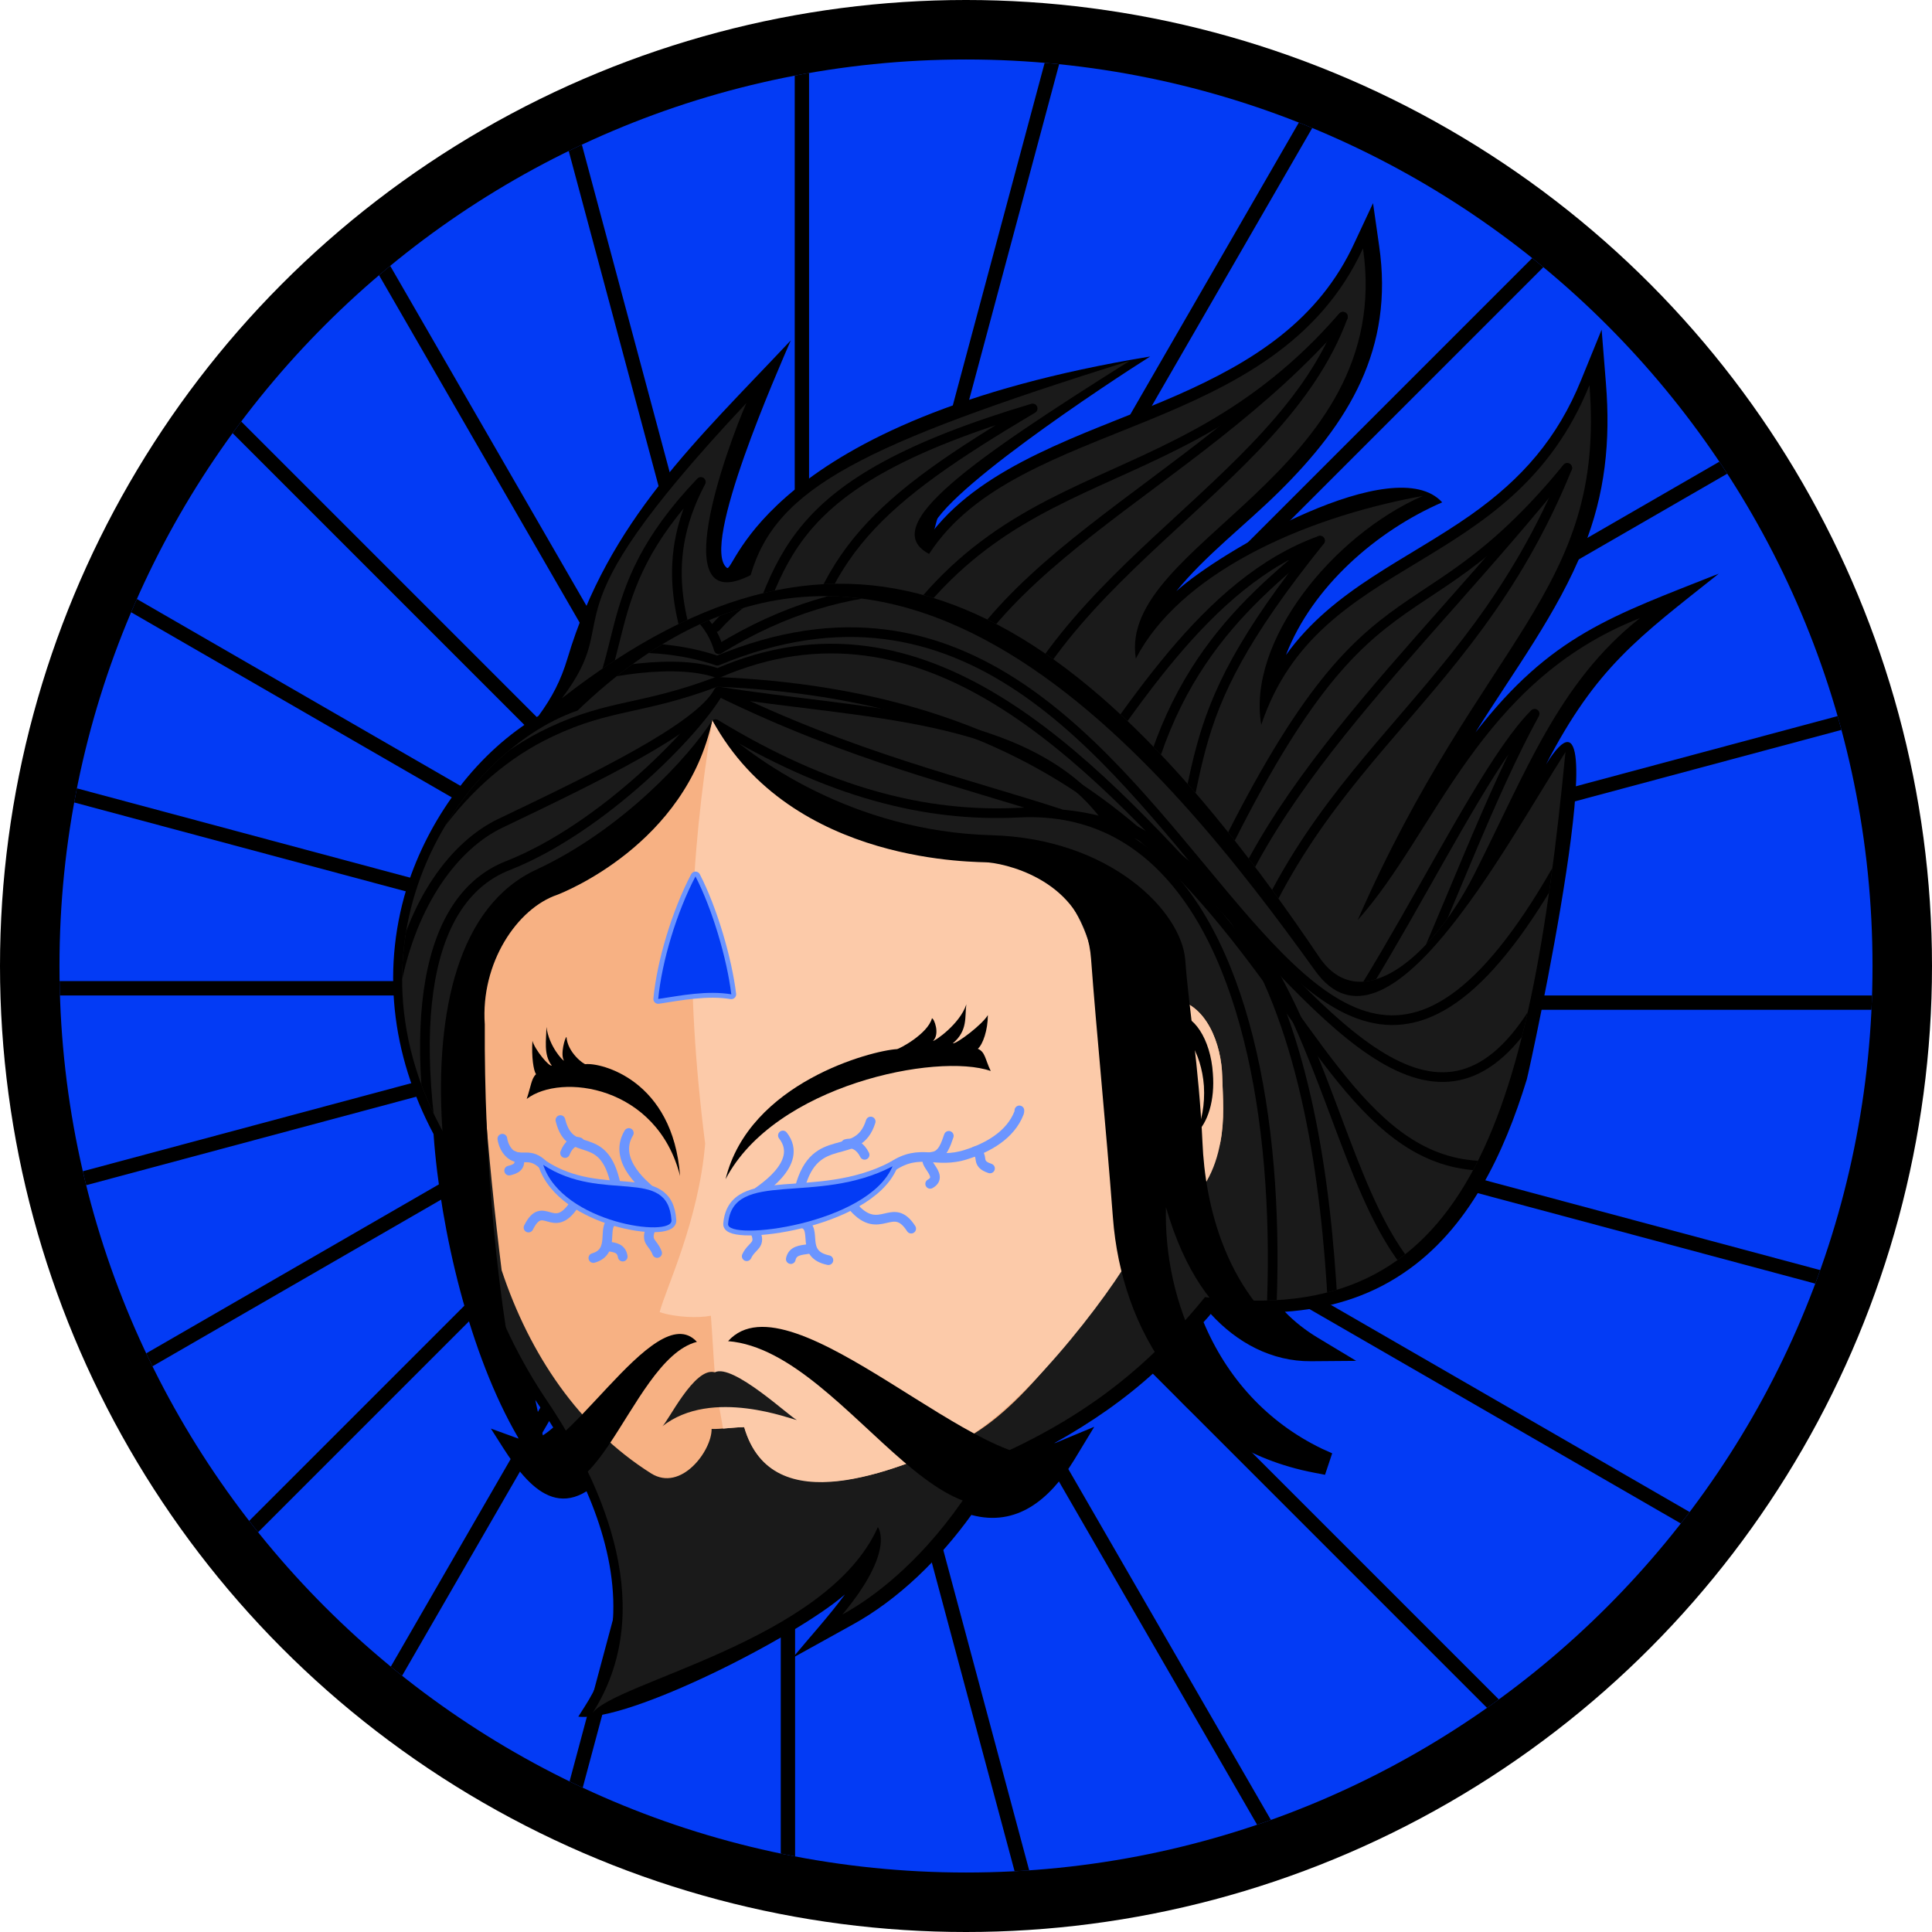<?xml version="1.0" encoding="UTF-8"?>
<!DOCTYPE svg PUBLIC "-//W3C//DTD SVG 1.0//EN" "http://www.w3.org/TR/2001/REC-SVG-20010904/DTD/svg10.dtd">
<!-- Creator: CorelDRAW 2019 -->
<svg xmlns="http://www.w3.org/2000/svg" xml:space="preserve" width="1000px" height="1000px" version="1.0" style="shape-rendering:geometricPrecision; text-rendering:geometricPrecision; image-rendering:optimizeQuality; fill-rule:evenodd; clip-rule:evenodd"
viewBox="0 0 53.92 53.92"
 xmlns:xlink="http://www.w3.org/1999/xlink"
 xmlns:xodm="http://www.corel.com/coreldraw/odm/2003">
 <defs>
  <style type="text/css">
   <![CDATA[
    .str1 {stroke:black;stroke-width:0.27;stroke-linecap:round;stroke-linejoin:round;stroke-miterlimit:2.613}
    .str0 {stroke:black;stroke-width:0.27;stroke-linecap:round;stroke-linejoin:round;stroke-miterlimit:2.613}
    .str2 {stroke:#6B95FF;stroke-width:0.27;stroke-linecap:round;stroke-linejoin:round;stroke-miterlimit:2.613}
    .fil2 {fill:none}
    .fil0 {fill:black}
    .fil1 {fill:#033BF5}
    .fil3 {fill:#1A1A1A}
    .fil4 {fill:#F7B183}
    .fil5 {fill:#FCCAA9}
    .fil6 {fill:#1A1A1A;fill-rule:nonzero}
   ]]>
  </style>
    <clipPath id="id0">
     <path d="M26.96 1.66c13.97,0 25.3,11.33 25.3,25.3 0,13.97 -11.33,25.3 -25.3,25.3 -13.97,0 -25.3,-11.33 -25.3,-25.3 0,-13.97 11.33,-25.3 25.3,-25.3z"/>
    </clipPath>
   <clipPath id="id1">
    <path d="M20.83 11.25c-0.55,1.27 -2.29,6.03 0.12,4.8 0.71,-2.44 3.1,-3.63 10.58,-5.98 -4.35,2.74 -7.07,4.61 -5.6,5.39 2.49,-3.84 9.67,-3.21 12.11,-8.53 0.91,6.29 -6.86,8.23 -6.34,11.45 1.2,-2.31 4.51,-3.9 8.01,-4.54 -2.53,1.11 -4.91,4.07 -4.51,6.39 1.61,-4.82 6.99,-4.13 9.16,-9.48 0.46,5.79 -3.02,7.05 -6.47,14.93 2.19,-2.44 3.37,-6.66 7.88,-8.43 -2.28,1.8 -3.19,4.32 -4.63,7.16 -1.18,2.32 -3.18,4 -4.33,2.29 -7.01,-10.4 -13.19,-13.4 -21.13,-7.21 1.88,-2.48 -0.79,-1.92 5.15,-8.24z"/>
   </clipPath>
   <clipPath id="id2">
    <path d="M16.12 19.83c8.65,-8.31 16.5,1.58 20.59,7.27 2,2.77 5.26,-3.42 6.98,-6.11 -1,10.32 -2.76,16.16 -10.06,15.21 -1.72,2.12 -3.55,3.46 -6.09,4.56 -0.78,1.51 -2.27,3.33 -4.03,4.3 1.5,-1.8 0.99,-2.44 0.99,-2.44 -1.41,3.18 -7.39,4.33 -7.97,5.2 1.82,-2.83 0.4,-6.29 -1.34,-8.84 -0.41,-0.62 -0.78,-1.29 -1.1,-1.99 -0.66,-1.47 -1.08,-3.06 -1.15,-4.47 -3.97,-5.78 -0.27,-11.5 3.18,-12.69z"/>
   </clipPath>
 </defs>
 <g id="Layer_x0020_1">
  <circle class="fil0" cx="26.96" cy="26.96" r="26.96"/>
  <g id="_1049642592">
   <path class="fil1" d="M26.96 1.66c13.97,0 25.3,11.33 25.3,25.3 0,13.97 -11.33,25.3 -25.3,25.3 -13.97,0 -25.3,-11.33 -25.3,-25.3 0,-13.97 11.33,-25.3 25.3,-25.3z"/>
   <g style="clip-path:url(#id0)">
    <g>
     <g>
      <rect class="fil0" x="22.18" y="-16.36" width="0.4" height="44.14"/>
      <rect class="fil0" transform="matrix(0.966 0.259 -0.259 0.966 33.609 -14.858)" width="0.4" height="44.14"/>
      <rect class="fil0" transform="matrix(0.866 0.5 -0.5 0.866 44.256 -10.448)" width="0.4" height="44.14"/>
      <rect class="fil0" transform="matrix(0.707 0.707 -0.707 0.707 53.398 -3.433)" width="0.4" height="44.14"/>
      <rect class="fil0" transform="matrix(0.5 0.866 -0.866 0.5 60.413 5.71)" width="0.4" height="44.14"/>
      <rect class="fil0" transform="matrix(0.259 0.966 -0.966 0.259 64.823 16.356)" width="0.4" height="44.14"/>
      <rect class="fil0" transform="matrix(2.63956E-14 1 -1 2.63956E-14 66.328 27.782)" width="0.4" height="44.14"/>
      <rect class="fil0" transform="matrix(-0.259 0.966 -0.966 -0.259 64.823 39.207)" width="0.4" height="44.14"/>
      <rect class="fil0" transform="matrix(-0.5 0.866 -0.866 -0.5 60.413 49.853)" width="0.4" height="44.14"/>
      <rect class="fil0" transform="matrix(-0.707 0.707 -0.707 -0.707 53.398 58.996)" width="0.4" height="44.14"/>
      <rect class="fil0" transform="matrix(-0.866 0.5 -0.5 -0.866 44.256 66.011)" width="0.4" height="44.14"/>
      <rect class="fil0" transform="matrix(-0.966 0.259 -0.259 -0.966 33.609 70.421)" width="0.4" height="44.14"/>
      <rect class="fil0" x="21.79" y="27.78" width="0.4" height="44.14"/>
      <rect class="fil0" transform="matrix(-0.966 -0.259 0.259 -0.966 10.759 70.421)" width="0.4" height="44.14"/>
      <rect class="fil0" transform="matrix(-0.866 -0.5 0.5 -0.866 0.112 66.011)" width="0.4" height="44.14"/>
      <rect class="fil0" transform="matrix(-0.707 -0.707 0.707 -0.707 -9.03 58.996)" width="0.4" height="44.14"/>
      <rect class="fil0" transform="matrix(-0.5 -0.866 0.866 -0.5 -16.046 49.853)" width="0.4" height="44.14"/>
      <rect class="fil0" transform="matrix(-0.259 -0.966 0.966 -0.259 -20.456 39.207)" width="0.4" height="44.14"/>
      <rect class="fil0" transform="matrix(-7.91589E-14 -1 1 -7.91589E-14 -21.96 27.782)" width="0.4" height="44.14"/>
      <rect class="fil0" transform="matrix(0.259 -0.966 0.966 0.259 -20.456 16.356)" width="0.4" height="44.14"/>
      <rect class="fil0" transform="matrix(0.5 -0.866 0.866 0.5 -16.046 5.71)" width="0.4" height="44.14"/>
      <rect class="fil0" transform="matrix(0.707 -0.707 0.707 0.707 -9.03 -3.433)" width="0.4" height="44.14"/>
      <rect class="fil0" transform="matrix(0.866 -0.5 0.5 0.866 0.112 -10.448)" width="0.4" height="44.14"/>
      <rect class="fil0" transform="matrix(0.966 -0.259 0.259 0.966 10.759 -14.858)" width="0.4" height="44.14"/>
     </g>
    </g>
   </g>
   <path class="fil2" d="M26.96 1.66c13.97,0 25.3,11.33 25.3,25.3 0,13.97 -11.33,25.3 -25.3,25.3 -13.97,0 -25.3,-11.33 -25.3,-25.3 0,-13.97 11.33,-25.3 25.3,-25.3z"/>
  </g>
  <path class="fil0" d="M25.98 14.89c0.11,-0.14 0.22,-0.27 0.34,-0.4 1.61,-1.73 4.4,-2.52 6.53,-3.46 2.11,-0.93 3.96,-2.08 4.96,-4.27l0.51 -1.09 0.17 1.19c0.42,2.87 -0.84,4.94 -2.81,6.88 -0.92,0.91 -2.04,1.76 -2.85,2.76 1.2,-1.1 6.1,-3.94 7.42,-2.48 -1.84,0.8 -3.63,2.36 -4.36,4.26 1.32,-1.84 3.37,-2.65 5.16,-3.91 1.43,-1.01 2.42,-2.14 3.08,-3.77l0.57 -1.4 0.12 1.5c0.13,1.61 -0.02,3.08 -0.62,4.58 -0.72,1.82 -1.98,3.49 -3.02,5.16 2.11,-2.72 3.82,-3.25 6.79,-4.43 -2.24,1.78 -3.42,2.61 -4.82,5.32 2.14,-3.44 -0.46,8.53 -0.54,8.8 -0.63,2.05 -1.61,4.17 -3.44,5.4 -1,0.68 -2.13,1 -3.31,1.08 0.27,0.28 0.58,0.52 0.91,0.72l1.08 0.65 -1.26 0.01c-1.1,0.01 -2.07,-0.52 -2.8,-1.32 -0.06,0.08 -0.13,0.15 -0.2,0.23 0.65,1.55 1.77,2.79 3.3,3.53l0.29 0.13 -0.2 0.6 -0.31 -0.06c-1.83,-0.35 -3.36,-1.33 -4.41,-2.84 -0.87,0.8 -1.82,1.45 -2.84,2.02 0.04,-0.01 0.07,-0.02 0.11,-0.04l1.01 -0.42 -0.57 0.94c-0.68,1.1 -1.6,1.86 -2.86,1.52 -0.87,1.21 -2.03,2.36 -3.33,3.07l-1.66 0.92c0.48,-0.58 1.02,-1.17 1.46,-1.77 -1.34,1.17 -6.03,3.57 -7.44,3.41l0.19 -0.3c1.2,-1.87 0.88,-4.06 0.04,-5.99 -1.25,0.78 -2.1,-0.88 -2.67,-1.75l0.77 0.28 -0.01 -0.03c-1.35,-2.31 -2.17,-5.78 -2.36,-8.47 -1.18,-2.22 -1.48,-4.68 -0.68,-7.08 0.63,-1.84 1.92,-3.59 3.61,-4.59 0.38,-0.52 0.62,-0.98 0.81,-1.61 1.15,-3.85 3.6,-6.07 6.23,-8.87 -0.32,0.75 -2.55,5.77 -1.78,6.35 0.21,0.16 1.03,-4.13 11.81,-5.9 -1.05,0.66 -6.16,4.01 -6.12,4.94zm-10.83 25.17c0.11,-0.07 0.21,-0.15 0.29,-0.22 -0.14,-0.23 -0.29,-0.46 -0.44,-0.68 -0.02,-0.03 -0.04,-0.06 -0.06,-0.09 0.06,0.27 0.11,0.53 0.17,0.8l0.04 0.19z"/>
  <path class="fil3" d="M20.83 11.25c-0.55,1.27 -2.29,6.03 0.12,4.8 0.71,-2.44 3.1,-3.63 10.58,-5.98 -4.35,2.74 -7.07,4.61 -5.6,5.39 2.49,-3.84 9.67,-3.21 12.11,-8.53 0.91,6.29 -6.86,8.23 -6.34,11.45 1.2,-2.31 4.51,-3.9 8.01,-4.54 -2.53,1.11 -4.91,4.07 -4.51,6.39 1.61,-4.82 6.99,-4.13 9.16,-9.48 0.46,5.79 -3.02,7.05 -6.47,14.93 2.19,-2.44 3.37,-6.66 7.88,-8.43 -2.28,1.8 -3.19,4.32 -4.63,7.16 -1.18,2.32 -3.18,4 -4.33,2.29 -7.01,-10.4 -13.19,-13.4 -21.13,-7.21 1.88,-2.48 -0.79,-1.92 5.15,-8.24z"/>
  <g style="clip-path:url(#id1)">
   <g id="_1048392352">
    <path id="1" class="fil2 str0" d="M-10.89 18.93c2.94,1.79 5.48,2.44 7.92,2.31 7.71,-0.4 7.61,14.58 5.14,20.95"/>
    <path class="fil2 str0" d="M-10.88 16.4c3.29,-3.72 11.95,-0.87 18,-8.3"/>
    <path class="fil2 str0" d="M-17.88 31.98c-1.21,-5.35 -0.53,-8.53 1.57,-9.35 2.49,-0.99 4.98,-3.59 5.51,-4.55 3.48,1.71 6.39,2.37 8.96,3.21 6.8,0.63 7.02,13.91 4.89,20.15"/>
    <path class="fil2 str0" d="M-17.89 34.5c-3.07,-7.14 -0.98,-11.84 1.38,-12.97 2.42,-1.17 5.18,-2.49 5.71,-3.45 3.66,0.6 8.04,0.54 10.1,3.26 5.88,1.65 6.42,13.25 4.63,19.36"/>
    <path class="fil2 str0" d="M-19.03 34.14c-2.68,-5.34 -0.9,-12.77 3.84,-15 1.56,-0.74 2.36,-0.57 4.33,-1.31 10.67,-3.34 18.5,10.48 15.67,22.13"/>
    <path class="fil2 str0" d="M-20.57 21.47c2.12,-3.06 7.76,-4.59 9.74,-3.87 10.35,-4.97 18.54,11.02 16.52,21.61"/>
    <path class="fil2 str0" d="M-20.02 20.15c4.04,-3.77 7.61,-3.42 9.18,-2.88 11.55,-4.68 18.97,9.76 17.41,21.2"/>
    <path class="fil2 str0" d="M-18.79 16.74c3.2,-1.92 7.33,-2.04 7.99,0.24 6.85,-4.21 12.88,0.94 16.01,4.62"/>
    <path class="fil2 str1" d="M15.83 20.82c1.97,-2.39 0.62,-4.12 3.73,-7.37 -1.26,2.37 -0.48,4.19 0.22,6.07"/>
    <path class="fil2 str1" d="M20.61 18.87c1.23,-3.25 1.13,-5.36 8.21,-7.47 -4.35,2.59 -5.97,4.01 -6.69,8.09"/>
    <path class="fil2 str1" d="M23.86 19.8c3.68,-7.51 8.64,-5.26 13.62,-10.96 -1.8,4.9 -8.63,7.23 -9.97,13.31"/>
    <path class="fil2 str1" d="M29.49 22.71c2.02,-2.82 4.15,-6.47 7.35,-7.62 -2.29,1.86 -4.79,4.02 -5.29,9.47"/>
    <path class="fil2 str1" d="M32.97 26.29c5.17,-11.51 6.22,-7.7 10.77,-13.23 -2.89,7.09 -7.74,8.14 -9.75,16.15"/>
    <path class="fil2 str1" d="M34.94 31.5c2.76,-1.89 5.93,-9.63 7.89,-11.58 -2.46,4.48 -4.57,12.55 -7.89,13.87"/>
    <path class="fil2 str1" d="M25.79 21.1c1.1,-5.42 7.4,-7.28 11.69,-12.26"/>
    <path class="fil2 str1" d="M33.54 27.83c1.1,-5.43 5.85,-9.35 10.2,-14.77"/>
    <path class="fil2 str1" d="M32.09 26.48c1.84,-5.21 0.4,-5.98 4.75,-11.39"/>
   </g>
  </g>
  <path class="fil2" d="M20.83 11.25c-0.55,1.27 -2.29,6.03 0.12,4.8 0.71,-2.44 3.1,-3.63 10.58,-5.98 -4.35,2.74 -7.07,4.61 -5.6,5.39 2.49,-3.84 9.67,-3.21 12.11,-8.53 0.91,6.29 -6.86,8.23 -6.34,11.45 1.2,-2.31 4.51,-3.9 8.01,-4.54 -2.53,1.11 -4.91,4.07 -4.51,6.39 1.61,-4.82 6.99,-4.13 9.16,-9.48 0.46,5.79 -3.02,7.05 -6.47,14.93 2.19,-2.44 3.37,-6.66 7.88,-8.43 -2.28,1.8 -3.19,4.32 -4.63,7.16 -1.18,2.32 -3.18,4 -4.33,2.29 -7.01,-10.4 -13.19,-13.4 -21.13,-7.21 1.88,-2.48 -0.79,-1.92 5.15,-8.24z"/>
  <path class="fil3" d="M16.12 19.83c8.65,-8.31 16.5,1.58 20.59,7.27 2,2.77 5.26,-3.42 6.98,-6.11 -1,10.32 -2.76,16.16 -10.06,15.21 -1.72,2.12 -3.55,3.46 -6.09,4.56 -0.78,1.51 -2.27,3.33 -4.03,4.3 1.5,-1.8 0.99,-2.44 0.99,-2.44 -1.41,3.18 -7.39,4.33 -7.97,5.2 1.82,-2.83 0.4,-6.29 -1.34,-8.84 -0.41,-0.62 -0.78,-1.29 -1.1,-1.99 -0.66,-1.47 -1.08,-3.06 -1.15,-4.47 -3.97,-5.78 -0.27,-11.5 3.18,-12.69z"/>
  <g style="clip-path:url(#id2)">
   <g id="_1048371856">
    <path id="1" class="fil2 str0" d="M19.97 20.21c3.14,1.91 5.86,2.6 8.46,2.47 8.25,-0.43 8.13,15.58 5.49,22.39"/>
    <path class="fil2 str0" d="M19.98 17.5c3.52,-3.97 12.45,-1.71 14.56,0.07"/>
    <path class="fil2 str0" d="M12.49 34.16c-1.28,-5.72 -0.56,-9.12 1.68,-10 2.67,-1.05 5.33,-3.83 5.89,-4.86 3.73,1.83 6.83,2.53 9.58,3.43 7.27,0.67 7.64,11.84 7.64,17.33"/>
    <path class="fil2 str0" d="M12.49 36.85c-3.28,-7.64 -1.05,-12.66 1.47,-13.87 2.59,-1.24 5.54,-2.65 6.1,-3.68 3.91,0.64 8.6,0.57 10.79,3.49 7.04,2.89 5.78,12.36 10.21,13.82"/>
    <path class="fil2 str0" d="M11.26 36.47c-2.85,-5.72 -0.95,-13.66 4.11,-16.04 1.67,-0.79 2.53,-0.61 4.63,-1.4 17.03,0.7 15.25,15.59 23.03,13.26"/>
    <path class="fil2 str0" d="M9.63 22.92c2.26,-3.27 8.29,-4.9 10.4,-4.13 11.58,-5.03 18.11,19.51 23.39,8.31"/>
    <path class="fil2 str0" d="M10.21 21.52c4.32,-4.04 8.13,-3.66 9.81,-3.08 13.85,-5.75 15.73,22.1 24.6,3.59"/>
    <path class="fil2 str0" d="M11.53 17.86c3.41,-2.04 7.83,-2.17 8.53,0.26 7.33,-4.5 13.77,1.01 17.11,4.94"/>
   </g>
  </g>
  <path class="fil2" d="M16.12 19.83c8.65,-8.31 16.5,1.58 20.59,7.27 2,2.77 5.26,-3.42 6.98,-6.11 -1,10.32 -2.76,16.16 -10.06,15.21 -1.72,2.12 -3.55,3.46 -6.09,4.56 -0.78,1.51 -2.27,3.33 -4.03,4.3 1.5,-1.8 0.99,-2.44 0.99,-2.44 -1.41,3.18 -7.39,4.33 -7.97,5.2 1.82,-2.83 0.4,-6.29 -1.34,-8.84 -0.41,-0.62 -0.78,-1.29 -1.1,-1.99 -0.66,-1.47 -1.08,-3.06 -1.15,-4.47 -3.97,-5.78 -0.27,-11.5 3.18,-12.69z"/>
  <path class="fil4" d="M31.87 34.29c-0.01,-0.07 2.06,-1.72 2.19,-2.42 0.12,-0.64 0.07,-1.21 0.05,-1.84 -0.02,-0.85 -0.42,-2.05 -1.42,-2.16 -0.43,-0.05 -0.82,0.15 -1.11,0.45 -0.48,0.5 -0.73,1.25 -0.86,1.91l-0.34 1.76 -0.17 -1.78c-0.36,-3.7 -0.49,-5.72 -4.14,-6.42 -2.55,0.75 -5.76,-2.59 -6.19,-3.69 -0.8,2.8 -1.92,3.05 -4.12,4.38 -0.7,0.42 -1.89,1.22 -2.22,2.93 -0.31,0.62 0.09,5.06 0.46,8.04 0.78,2.35 2.16,4.4 4.17,5.67 0.84,0.53 1.7,-0.64 1.69,-1.24 0.27,0.01 0.6,-0.05 0.91,-0.05 0.82,2.79 4.67,0.99 5.87,0.47 1.9,-0.83 3.48,-3.39 4.68,-4.86 0.44,-0.53 0.13,-0.59 0.55,-1.15z"/>
  <path class="fil5" d="M32.89 33.82c0.68,-0.47 1.03,-1.16 1.17,-1.95 0.12,-0.64 0.07,-1.21 0.05,-1.84 -0.02,-0.85 -0.42,-2.05 -1.42,-2.16 -0.43,-0.05 -0.82,0.15 -1.11,0.45 -0.81,0.84 -0.36,1.14 -0.58,2.27 -0.32,-3.31 -0.16,-7.14 -4.93,-6.8 -2.1,0.16 -4.99,-1.71 -6.19,-3.69 -0.64,4.02 -0.78,7.22 -0.2,11.82 -0.18,2.16 -1.11,4.07 -1.27,4.7 0.46,0.15 1.09,0.17 1.43,0.1 0.12,1.63 0.06,1.62 0.34,3.15 0.04,0 0.41,-0.04 0.59,-0.04 0.77,2.69 4.27,1.17 5.87,0.47 1.71,-0.75 4.32,-4.1 5.07,-5.5 0.74,-0.75 0.15,-0.39 0.4,-1.03 0.26,-0.67 0.74,0.08 0.78,0.05z"/>
  <path class="fil6" d="M19.95 38.3c0.5,-0.26 2.11,1.26 2.29,1.33 -0.12,0 -2.37,-0.92 -3.76,0.18 0.15,-0.1 0.9,-1.68 1.47,-1.51z"/>
  <path class="fil0" d="M32.78 28.32c0.52,-0.06 1.01,0.68 1.07,1.64 0.06,0.74 -0.14,1.39 -0.48,1.68 0.17,-0.34 0.26,-0.81 0.23,-1.33 -0.07,-0.96 -0.56,-1.7 -1.08,-1.64 -0.13,0.01 -0.24,0.06 -0.35,0.15 0.15,-0.29 0.36,-0.48 0.61,-0.5z"/>
  <path class="fil0" d="M32.21 30.85c0.28,0 0.68,0.27 0.66,0.62 -0.01,0.26 -0.2,0.48 -0.46,0.57 0.14,-0.11 0.24,-0.28 0.25,-0.46 0.02,-0.34 -0.42,-0.62 -0.66,-0.62 -0.24,0 -0.41,-0.43 -0.2,-0.76 -0.06,0.29 0.13,0.65 0.41,0.65z"/>
  <path class="fil0" d="M27.59 24.07c-0.22,-0.03 -5.49,0.12 -7.71,-3.97 1.14,1.11 3.94,3.1 7.79,3.21 3.31,0.09 5.31,2.12 5.41,3.49 0.09,1.27 0.38,2.95 0.48,5.09 0.07,1.68 0.63,4.37 2.93,5.77 -0.73,0 -2.88,-0.27 -3.95,-3.97 -0.07,2.65 1.16,5.67 4.1,7.08 -3.5,-0.67 -5.34,-3.61 -5.58,-6.79 -0.2,-2.62 -0.46,-5.19 -0.61,-7.22 -0.15,-2.06 -2.16,-2.62 -2.86,-2.69z"/>
  <path class="fil0" d="M20.32 37.43c1.76,-1.96 7.21,4 9.24,3.16 -2.75,4.46 -5.76,-2.88 -9.24,-3.16z"/>
  <path class="fil0" d="M19.45 37.45c-1.19,-1.3 -3.74,3.58 -4.98,3.13 2,3.06 3.02,-2.63 4.98,-3.13z"/>
  <path class="fil0" d="M15.56 24.97c0.15,-0.06 3.58,-1.4 4.32,-4.87 -0.66,1.03 -2.51,3.05 -4.91,4.17 -4.38,2.02 -2.53,11.87 -0.31,15.69 -0.82,-3.61 -1.15,-7.74 -1.13,-11.37 -0.12,-1.71 0.9,-3.24 2.03,-3.62z"/>
  <path class="fil0" d="M27.65 29.89c-0.16,-0.33 -0.15,-0.53 -0.36,-0.62 0.14,-0.12 0.28,-0.52 0.28,-0.94 -0.15,0.26 -0.86,0.8 -0.98,0.79 0.43,-0.36 0.33,-0.75 0.38,-1.09 -0.18,0.55 -0.88,1.03 -0.93,1.02 0.2,-0.19 0.03,-0.63 -0.03,-0.63 -0.12,0.44 -0.92,0.86 -0.98,0.86 -0.7,0.04 -4.12,0.93 -4.78,3.63 1.37,-2.63 5.91,-3.54 7.4,-3.02z"/>
  <path class="fil0" d="M14.7 30.67c0.12,-0.36 0.13,-0.57 0.26,-0.69 -0.07,-0.1 -0.13,-0.49 -0.1,-0.93 0.07,0.25 0.46,0.72 0.54,0.69 -0.24,-0.31 -0.15,-0.73 -0.15,-1.08 0.07,0.54 0.46,0.95 0.49,0.94 -0.11,-0.17 0.03,-0.65 0.07,-0.66 0.03,0.44 0.49,0.77 0.53,0.76 0.42,-0.05 2.44,0.43 2.64,3.12 -0.64,-2.53 -3.33,-2.88 -4.28,-2.15z"/>
  <g id="_984693304">
   <g>
    <g>
     <path class="fil2 str2" d="M21.12 33.3c-0.01,-0.03 1.36,-0.81 0.73,-1.61"/>
    </g>
    <g>
     <path class="fil2 str2" d="M22.32 33.16c0.43,-1.66 1.62,-0.7 1.98,-1.86"/>
    </g>
    <g>
     <path class="fil2 str2" d="M23.61 31.93c0.21,-0.06 0.41,0.07 0.52,0.3"/>
    </g>
    <g>
     <path class="fil2 str2" d="M21.06 34.34c0.21,0.43 -0.07,0.4 -0.22,0.72"/>
    </g>
    <g>
     <path class="fil2 str2" d="M22.41 34.14c0.43,0.16 -0.1,0.86 0.71,1.03"/>
    </g>
    <g>
     <path class="fil2 str2" d="M23.82 33.69c0.74,0.84 1.09,-0.21 1.61,0.6"/>
    </g>
    <g>
     <path class="fil2 str2" d="M24.91 32.55c0.79,-0.52 1.2,-0.05 2.06,-0.33 0.6,-0.19 1.23,-0.54 1.47,-1.16 0.01,-0.03 0.01,-0.04 0.01,-0.07"/>
    </g>
    <g>
     <path class="fil2 str2" d="M25.96 33.04c0.45,-0.25 -0.42,-0.68 0.08,-0.76 0.27,-0.04 0.36,-0.35 0.44,-0.58"/>
    </g>
    <g>
     <path class="fil2 str2" d="M27.22 32.13c0.27,0.13 -0.02,0.34 0.41,0.48"/>
    </g>
    <g>
     <path class="fil2 str2" d="M22.55 34.86c-0.2,0.03 -0.43,0.04 -0.48,0.28"/>
    </g>
   </g>
   <g>
    <path class="fil2 str2" d="M20.32 34.16c0.13,-1.55 2.47,-0.5 4.59,-1.61 -0.69,1.63 -4.63,2.1 -4.59,1.61z"/>
    <path id="1" class="fil1" d="M20.32 34.16c0.13,-1.55 2.47,-0.5 4.59,-1.61 -0.69,1.63 -4.63,2.1 -4.59,1.61z"/>
   </g>
  </g>
  <g>
   <g>
    <g>
     <path class="fil2 str2" d="M18.12 33.21c0.01,-0.03 -1.06,-0.78 -0.57,-1.59"/>
    </g>
    <g>
     <path class="fil2 str2" d="M17.19 33.09c-0.34,-1.66 -1.27,-0.68 -1.55,-1.83"/>
    </g>
    <g>
     <path class="fil2 str2" d="M16.17 31.88c-0.15,-0.06 -0.31,0.07 -0.4,0.3"/>
    </g>
    <g>
     <path class="fil2 str2" d="M18.17 34.26c-0.17,0.42 0.05,0.39 0.17,0.71"/>
    </g>
    <g>
     <path class="fil2 str2" d="M17.11 34.07c-0.33,0.17 0.08,0.86 -0.55,1.04"/>
    </g>
    <g>
     <path class="fil2 str2" d="M16.01 33.64c-0.58,0.85 -0.85,-0.2 -1.26,0.62"/>
    </g>
    <g>
     <path class="fil2 str2" d="M15.16 32.51c-0.36,-0.35 -0.58,-0.12 -0.84,-0.26"/>
    </g>
    <g>
     <path class="fil2 str2" d="M14.21 32.67c0.17,-0.04 0.35,-0.11 0.26,-0.37 -0.23,-0.01 -0.41,-0.25 -0.45,-0.52"/>
    </g>
    <g>
     <path class="fil2 str2" d="M17.01 34.79c0.15,0.03 0.33,0.04 0.37,0.28"/>
    </g>
   </g>
   <g>
    <path class="fil2 str2" d="M18.74 34.06c-0.1,-1.54 -1.93,-0.46 -3.58,-1.55 0.54,1.63 3.61,2.04 3.58,1.55z"/>
    <path id="1" class="fil1" d="M18.74 34.06c-0.1,-1.54 -1.93,-0.46 -3.58,-1.55 0.54,1.63 3.61,2.04 3.58,1.55z"/>
   </g>
  </g>
  <g>
   <path class="fil2 str2" d="M19.41 24.46c0.47,0.91 0.88,2.3 1,3.29 -0.67,-0.11 -1.39,0.03 -2.04,0.13 0.1,-1.05 0.52,-2.43 1.04,-3.42z"/>
   <path id="1" class="fil1" d="M19.41 24.46c0.47,0.91 0.88,2.3 1,3.29 -0.67,-0.11 -1.39,0.03 -2.04,0.13 0.1,-1.05 0.52,-2.43 1.04,-3.42z"/>
  </g>
 </g>
</svg>
